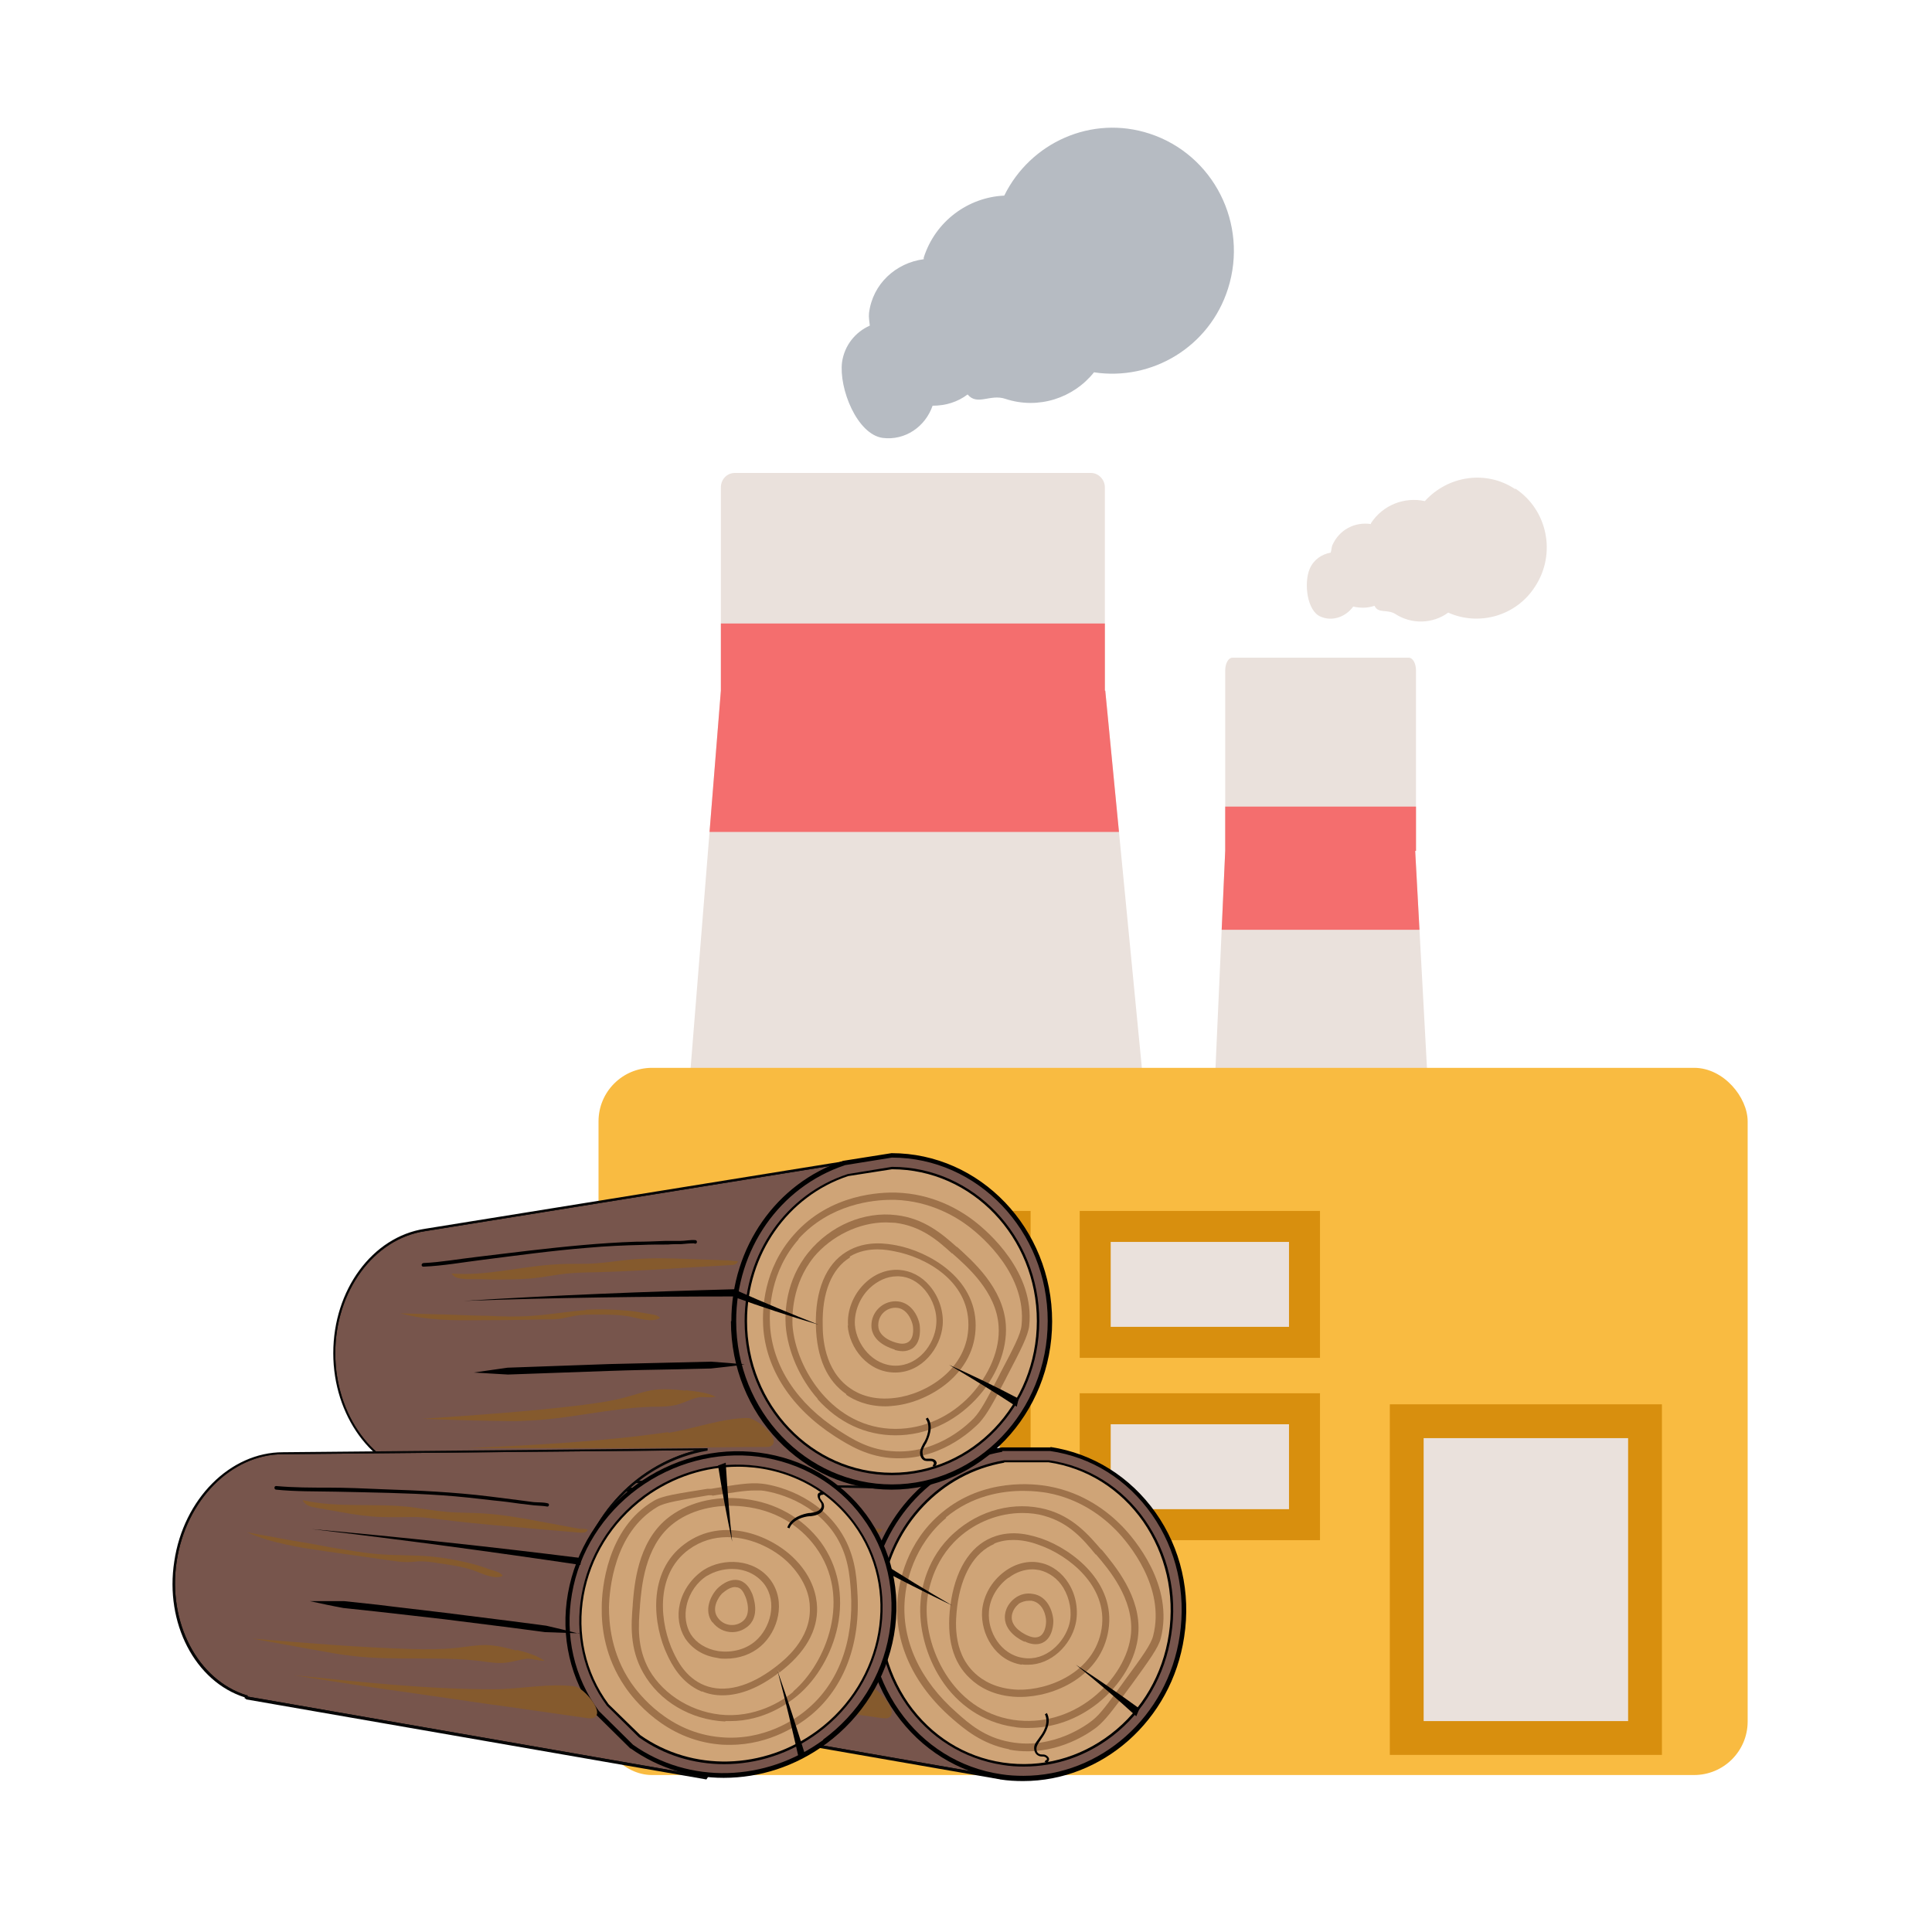 <?xml version="1.0" encoding="UTF-8"?>
<svg id="Layer_2" data-name="Layer 2" xmlns="http://www.w3.org/2000/svg" xmlns:xlink="http://www.w3.org/1999/xlink" viewBox="0 0 48 48">
  <defs>
    <style>
      .cls-1 {
        fill: #cfa477;
      }

      .cls-2 {
        clip-path: url(#clippath-7);
      }

      .cls-2, .cls-3, .cls-4, .cls-5 {
        fill: #070707;
      }

      .cls-6 {
        stroke-width: .77px;
      }

      .cls-6, .cls-7 {
        stroke: #d88f0e;
        stroke-miterlimit: 10;
      }

      .cls-6, .cls-7, .cls-8 {
        fill: #eae1dc;
      }

      .cls-9 {
        clip-path: url(#clippath-2);
      }

      .cls-10 {
        clip-path: url(#clippath-6);
      }

      .cls-11 {
        fill: #9e724a;
      }

      .cls-12 {
        fill: #855a2d;
      }

      .cls-13 {
        clip-path: url(#clippath-1);
      }

      .cls-14 {
        clip-path: url(#clippath-4);
      }

      .cls-15 {
        fill: #77554c;
      }

      .cls-16 {
        fill: #f9bb41;
      }

      .cls-17 {
        fill: #b6bbc2;
      }

      .cls-18 {
        fill: #684842;
      }

      .cls-19 {
        clip-path: url(#clippath);
      }

      .cls-20 {
        fill: none;
      }

      .cls-7 {
        stroke-width: .84px;
      }

      .cls-21 {
        clip-path: url(#clippath-8);
      }

      .cls-3 {
        clip-path: url(#clippath-5);
      }

      .cls-5 {
        clip-path: url(#clippath-3);
      }

      .cls-22 {
        fill: #f46e6e;
      }
    </style>
    <clipPath id="clippath">
      <rect class="cls-20" width="48" height="48"/>
    </clipPath>
    <clipPath id="clippath-1">
      <path class="cls-8" d="m27.45,17.16v-5.05c0-.2-.16-.36-.35-.36h-8.84c-.2,0-.35.16-.35.36v5.05l-2,24.94h13.97l-2.42-24.94Z"/>
    </clipPath>
    <clipPath id="clippath-2">
      <path class="cls-8" d="m35.18,21.14v-4.48c0-.18-.08-.32-.18-.32h-4.38c-.1,0-.18.14-.18.32v4.48l-.99,22.12h6.91l-1.2-22.12Z"/>
    </clipPath>
    <clipPath id="clippath-3">
      <path class="cls-15" d="m11.67,38.79c-.24,1.56.54,2.98,1.76,3.36v.02s11.42,1.99,11.42,1.99l.02-.03c-2.15-.32-3.61-2.41-3.27-4.66.28-1.82,1.65-3.19,3.3-3.47l-10.55.1h0c-1.28,0-2.44,1.13-2.67,2.69Z"/>
    </clipPath>
    <clipPath id="clippath-4">
      <path class="cls-5" d="m13.42,42.2h-.03s0-.03,0-.03c-1.23-.39-1.99-1.84-1.75-3.38h0c.23-1.55,1.39-2.71,2.7-2.71h0l10.55-.1v.06c-1.69.29-3,1.68-3.27,3.45-.16,1.08.08,2.16.7,3.03.61.87,1.52,1.44,2.55,1.6h.05s-.06.09-.06.09l-11.44-1.99Zm.92-6.07h0c-1.28,0-2.41,1.14-2.64,2.66h0c-.23,1.52.52,2.95,1.74,3.33h.02s0,.03,0,.03l10.86,1.89c-.82-.25-1.53-.77-2.04-1.5-.62-.89-.87-1.98-.71-3.07.26-1.7,1.46-3.04,3.04-3.44l-10.26.1Z"/>
    </clipPath>
    <clipPath id="clippath-5">
      <path class="cls-15" d="m8.31,33.62c0,1.57.98,2.87,2.24,3.06v.02s11.59.26,11.59.26v-.03c-2.16,0-3.92-1.84-3.92-4.12,0-1.84,1.15-3.4,2.74-3.93l-10.42,1.68h0c-1.26.19-2.24,1.49-2.24,3.06Z"/>
    </clipPath>
    <clipPath id="clippath-6">
      <path class="cls-3" d="m10.55,36.73h-.03v-.03c-1.28-.21-2.24-1.53-2.24-3.08,0-1.57.97-2.89,2.27-3.09l10.42-1.68v.06c-1.62.54-2.71,2.11-2.71,3.9,0,2.26,1.75,4.09,3.9,4.09h.05l-.04.09-11.61-.26Zm0-6.14c-1.26.19-2.22,1.49-2.22,3.03s.95,2.84,2.22,3.03h.02v.02l11.02.25c-1.92-.28-3.4-2.02-3.4-4.11,0-1.72.99-3.23,2.49-3.85l-10.13,1.63Z"/>
    </clipPath>
    <clipPath id="clippath-7">
      <path class="cls-15" d="m4.36,38.79c-.24,1.56.54,2.98,1.76,3.36v.02s11.42,1.99,11.42,1.99l.02-.03c-2.15-.32-3.61-2.41-3.27-4.66.28-1.82,1.65-3.19,3.3-3.47l-10.55.1h0c-1.28,0-2.44,1.13-2.67,2.69Z"/>
    </clipPath>
    <clipPath id="clippath-8">
      <path class="cls-2" d="m6.11,42.2h-.03s0-.03,0-.03c-1.23-.39-1.99-1.84-1.75-3.38h0c.23-1.55,1.39-2.71,2.7-2.71h0l10.55-.1v.06c-1.69.29-3,1.68-3.27,3.45-.16,1.08.08,2.16.7,3.03.61.87,1.52,1.44,2.55,1.6h.05s-.06.09-.06.09l-11.44-1.99Zm.92-6.07h0c-1.28,0-2.41,1.14-2.64,2.66h0c-.23,1.52.52,2.95,1.74,3.33h.02s0,.03,0,.03l10.86,1.89c-.82-.25-1.53-.77-2.04-1.5-.62-.89-.87-1.98-.71-3.07.26-1.7,1.46-3.04,3.04-3.44l-10.26.1Z"/>
    </clipPath>
  </defs>
  <g id="Layer_1-2" data-name="Layer 1">
    <g class="cls-19">
      <g>
        <g>
          <path class="cls-8" d="m27.45,17.16v-5.05c0-.2-.16-.36-.35-.36h-8.84c-.2,0-.35.16-.35.36v5.05l-2,24.94h13.97l-2.42-24.94Z"/>
          <g class="cls-13">
            <rect class="cls-22" x="17.09" y="15.49" width="12.18" height="5.18"/>
          </g>
        </g>
        <g>
          <path class="cls-8" d="m35.18,21.14v-4.48c0-.18-.08-.32-.18-.32h-4.38c-.1,0-.18.14-.18.32v4.48l-.99,22.12h6.91l-1.2-22.12Z"/>
          <g class="cls-9">
            <rect class="cls-22" x="30.06" y="20.04" width="6.03" height="3.06"/>
          </g>
        </g>
        <rect class="cls-16" x="14.87" y="26.53" width="28.55" height="17.57" rx="1.33" ry="1.33"/>
        <rect class="cls-7" x="34.95" y="35.31" width="5.92" height="7.87"/>
        <rect class="cls-6" x="20.02" y="30.47" width="5.2" height="2.88"/>
        <rect class="cls-6" x="27.21" y="30.47" width="5.2" height="2.88"/>
        <rect class="cls-6" x="27.21" y="35" width="5.2" height="2.88"/>
        <rect class="cls-6" x="20.02" y="35" width="5.2" height="2.88"/>
        <g>
          <g>
            <g>
              <path class="cls-15" d="m11.67,38.79c-.24,1.56.54,2.98,1.76,3.36v.02s11.42,1.99,11.42,1.99l.02-.03c-2.15-.32-3.61-2.41-3.27-4.66.28-1.82,1.65-3.19,3.3-3.47l-10.55.1h0c-1.28,0-2.44,1.13-2.67,2.69Z"/>
              <path class="cls-4" d="m13.42,42.2h-.03s0-.03,0-.03c-1.23-.39-1.99-1.84-1.75-3.38h0c.23-1.55,1.39-2.71,2.7-2.71h0l10.55-.1v.06c-1.69.29-3,1.68-3.27,3.45-.16,1.08.08,2.16.7,3.03.61.87,1.52,1.44,2.55,1.6h.05s-.06.09-.06.09l-11.44-1.99Zm.92-6.07h0c-1.28,0-2.41,1.14-2.64,2.66h0c-.23,1.52.52,2.95,1.74,3.33h.02s0,.03,0,.03l10.86,1.89c-.82-.25-1.53-.77-2.04-1.5-.62-.89-.87-1.98-.71-3.07.26-1.7,1.46-3.04,3.04-3.44l-10.26.1Z"/>
              <g class="cls-14">
                <path class="cls-18" d="m12.1,39.62c.13.07.3.1.41.21.22.22.1.61.27.86.13.19.42.29.43.52.7-.06,1.42.09,2.04.41.2.1.39.22.61.3.38.13.79.11,1.18.17.65.1,1.25.42,1.91.46.7.04,1.39-.25,2.09-.21.26.01.51.06.76.12.46.1.95.21,1.29.54.38.37.5.94.85,1.34-.44.03-.88-.04-1.32-.11-2.28-.35-4.57-.69-6.85-1.04-.32-.05-.63-.1-.95-.17-.43-.1-.86-.26-1.3-.32-.15-.02-.31-.03-.45-.11-.12-.07-.2-.18-.3-.27-.32-.3-.76-.43-1.17-.55-.09-.03-.18-.06-.24-.13-.08-.1-.07-.24-.06-.37.07-.58.11-1.17.21-1.75.12-.73.3-.06.61.11Z"/>
                <path d="m17.67,42.25c-.24-.04-.48-.09-.72-.15-1.05-.25-2.1-.5-3.15-.75-.08-.02-.19-.02-.22.05.36.25.8.34,1.23.43.82.17,1.63.34,2.45.51.47.1.95.2,1.43.23.4.02.8,0,1.2,0,.27,0,.82.16,1.03.02-.97-.52-2.21-.19-3.25-.35Z"/>
                <path d="m21.91,37.09c.02-.11-.1-.19-.21-.22-.48-.17-1-.2-1.51-.23-1.02-.06-2.05-.09-3.07-.12-.14,0-.28,0-.42-.01-.52-.02-1.04-.03-1.55-.14.5.1,1.01.2,1.52.15.23-.03.45-.08.68-.11.21-.02.41-.01.62,0,.57.02,1.14.05,1.7.07.2,0,.4.02.6.03.68.03,1.37.06,2.04.2-.35.02-.7.04-1.05.06"/>
                <path d="m16.67,37.46c-.26.03-.52.12-.78.15-.25.03-.49,0-.74-.04-.87-.13-1.75-.38-2.62-.22.63.17,1.31,0,1.96.1.51.08.99.33,1.51.34.39,0,.77-.13,1.15-.19.45-.07.86,0,1.3.07-.55-.13-1.22-.28-1.78-.21Z"/>
              </g>
            </g>
            <g>
              <path class="cls-15" d="m21.6,39.48c-.34,2.25,1.12,4.34,3.27,4.66s4.16-1.24,4.5-3.48-1.12-4.34-3.27-4.66h-1.2c-1.65.29-3.03,1.66-3.3,3.48Z"/>
              <path d="m24.86,44.2c-1.05-.16-1.98-.74-2.61-1.63-.63-.89-.88-1.99-.71-3.09.27-1.81,1.62-3.23,3.35-3.52h1.21s0-.01,0-.01h0c1.05.16,1.98.74,2.61,1.63.63.89.88,1.99.71,3.09-.31,2.08-2.04,3.58-4,3.58-.19,0-.38-.01-.57-.04Zm.04-8.13c-1.68.29-2.98,1.67-3.25,3.42h0c-.16,1.07.08,2.14.69,3.01.61.87,1.51,1.43,2.53,1.58.19.03.37.04.56.04,1.9,0,3.58-1.46,3.88-3.48.16-1.07-.08-2.14-.69-3.01-.61-.87-1.5-1.43-2.53-1.58h-1.19Z"/>
            </g>
            <g>
              <path class="cls-1" d="m21.9,39.52c-.31,2.08,1.04,4,3.02,4.3s3.84-1.14,4.16-3.22c.31-2.08-1.04-4-3.02-4.3h-1.11c-1.52.27-2.79,1.54-3.05,3.22Z"/>
              <path d="m24.91,43.85c-.97-.15-1.82-.68-2.39-1.5-.57-.82-.81-1.83-.65-2.84.25-1.66,1.48-2.96,3.08-3.23h1.11c.97.14,1.82.67,2.39,1.49.57.82.81,1.83.65,2.84-.15,1.01-.67,1.91-1.46,2.52-.65.5-1.41.76-2.2.76-.18,0-.35-.01-.53-.04Zm.04-7.51c-1.56.27-2.78,1.55-3.02,3.18h0c-.15,1,.08,1.99.64,2.8.57.81,1.4,1.33,2.35,1.47.95.14,1.9-.11,2.68-.71.78-.6,1.29-1.48,1.44-2.48s-.08-1.99-.64-2.8c-.57-.81-1.4-1.33-2.35-1.47h-1.1Z"/>
            </g>
            <path class="cls-11" d="m25.07,43.46c-.68-.13-1.12-.51-1.41-.76-.98-.85-1.46-1.92-1.36-2.99.04-.39.21-1.39,1.1-2.13,1.04-.87,2.3-.72,2.67-.65.86.16,1.46.63,1.81.99.31.32,1.29,1.47.96,2.78-.06.24-.29.55-.73,1.16l-.06.08c-.39.53-.58.79-.8.97-.09.07-.78.6-1.72.6-.14,0-.29-.01-.45-.04Zm-1.56-5.75c-.83.7-1,1.64-1.03,2.01h0c-.09,1.02.37,2.03,1.3,2.84.29.26.69.61,1.32.72,1.08.2,1.93-.45,2.03-.53.21-.16.39-.42.77-.94l.05-.07c.42-.57.65-.89.7-1.1.31-1.21-.62-2.31-.91-2.61-.33-.34-.9-.79-1.72-.94-.12-.02-.33-.05-.6-.05-.53,0-1.27.12-1.92.66Z"/>
            <path class="cls-11" d="m25.16,42.9c-.72-.11-1.36-.53-1.78-1.18-.37-.57-.56-1.29-.51-1.92h0c.02-.31.15-1.1.83-1.71.64-.58,1.51-.8,2.29-.59.67.18,1.06.64,1.37,1h.01c.32.39.99,1.17.91,2.1-.05.62-.43,1.26-1.01,1.72-.51.4-1.1.61-1.71.61-.13,0-.26,0-.39-.03Zm-1.35-4.69c-.65.59-.76,1.37-.78,1.6h0c-.09,1.08.61,2.69,2.15,2.92.69.1,1.39-.09,1.97-.55.54-.43.9-1.03.95-1.6.07-.86-.56-1.6-.87-1.96h-.01c-.31-.38-.66-.79-1.28-.96-.17-.05-.35-.07-.54-.07-.57,0-1.15.22-1.59.62Z"/>
            <path class="cls-11" d="m25.28,42.16c-.6-.02-.97-.26-1.18-.46-.43-.4-.59-1-.49-1.8h.09s-.09,0-.09,0h0c.11-.86.47-1.47,1.03-1.7.53-.22,1.03-.04,1.25.03.76.27,1.83,1.09,1.65,2.26-.18,1.17-1.36,1.67-2.19,1.67-.02,0-.04,0-.06,0Zm-.58-3.8c-.49.21-.82.76-.92,1.56h-.09s.09,0,.09,0c-.03.28-.14,1.11.44,1.65.19.18.53.39,1.07.41.76.02,1.91-.43,2.08-1.52.16-1.06-.83-1.82-1.54-2.07-.13-.05-.37-.13-.65-.13-.15,0-.31.02-.48.09Z"/>
            <path class="cls-11" d="m25.39,41.36c-.67-.1-1.03-.77-.99-1.34h0c.03-.37.23-.73.55-.97.28-.21.61-.29.91-.22.28.06.53.25.69.51.19.3.25.69.17,1.02-.12.51-.6,1-1.18,1-.05,0-.11,0-.16-.01Zm-.34-2.16c-.28.21-.46.52-.48.84-.04.49.29,1.07.85,1.15.56.09,1.03-.38,1.15-.85.07-.29.01-.62-.15-.89-.14-.23-.35-.38-.59-.44-.06-.01-.12-.02-.18-.02-.2,0-.41.07-.59.21Z"/>
            <path class="cls-11" d="m25.46,40.79c-.06-.02-.55-.25-.49-.68h0c.02-.16.11-.3.24-.4.13-.1.29-.14.45-.11.36.05.5.43.51.67,0,.04,0,.41-.26.54-.06.03-.12.04-.18.04-.11,0-.22-.04-.27-.07Zm-.15-.94c-.09.07-.15.17-.17.28-.05.31.34.48.38.5.07.03.19.08.3.03.17-.08.17-.37.17-.38,0-.13-.07-.46-.36-.51-.02,0-.04,0-.07,0-.09,0-.18.03-.26.08Z"/>
            <path d="m21.76,38.71c-2.23-.28-4.46-.52-6.7-.72,2.23.26,4.46.56,6.68.89l.02-.17h0Z"/>
            <path d="m21.69,38.89c.65.35,1.31.68,1.97,1-.64-.37-1.26-.75-1.88-1.15l-.09.15h0Z"/>
            <path d="m28.31,42.45c-.52-.38-1.05-.74-1.58-1.09.51.41,1.01.83,1.5,1.28l.08-.19h0Z"/>
            <path d="m21.71,40.59c-.27-.07-.55-.14-.82-.2l-.84-.11c-.56-.07-1.11-.14-1.67-.21-.56-.07-1.12-.13-1.67-.2l-.84-.09c-.28,0-.56,0-.85,0,.28.06.55.12.83.17l.84.09c.56.06,1.12.13,1.67.19.56.07,1.11.14,1.67.21l.83.11c.28.01.56.02.85.03,0,0-.28,0,0,0Z"/>
            <path d="m20.91,37.43c-.11-.02-.22-.02-.33-.03s-.22-.03-.34-.04c-.21-.03-.43-.06-.65-.08-.43-.05-.86-.1-1.3-.13-.88-.06-1.76-.07-2.64-.09-.49-.01-.99,0-1.48-.05-.05,0-.06-.09,0-.09.44.04.88.04,1.31.04s.89.02,1.34.04c.89.03,1.77.07,2.66.18.24.03.48.06.71.09.13.02.25.03.38.05.12.01.24,0,.35.03.05.01.03.09-.02.08h0Z"/>
            <path d="m25.98,43.8s.04,0,.05-.02c.03-.03.04-.07.03-.1-.02-.04-.06-.08-.13-.09-.01,0-.02,0-.03,0-.03,0-.06,0-.09-.02-.06-.03-.07-.12-.05-.18.02-.06.06-.11.1-.17l.02-.03c.08-.11.26-.39.13-.63l-.05.03c.11.22-.05.47-.13.57l-.02.03c-.04.06-.09.11-.11.18-.02.08,0,.19.08.24.03.02.07.03.11.03.01,0,.02,0,.03,0,.03,0,.07.02.09.05,0,.01,0,.03-.01.04,0,0-.01,0-.02,0l-.03.05s.02,0,.03,0Z"/>
            <path class="cls-12" d="m21.86,38.01l-1.13-.21c-.47-.09-.94-.17-1.41-.2-.31-.02-.62-.01-.93-.04-.3-.03-.59-.08-.89-.12-.88-.1-1.79.03-2.66-.17.05.13.21.17.34.19.21.04.41.07.62.11.33.06.67.11,1,.12.29.01.58,0,.87,0,.23.01.45.04.68.07.78.1,1.57.16,2.35.23.35.03.7.06,1.04.09.07,0,.17,0,.18-.08-.07-.01-.14-.03-.21-.04"/>
            <path class="cls-12" d="m18.02,38.67c-.44-.04-.88-.02-1.32-.06-.38-.03-.75-.1-1.13-.16-.32-.06-.64-.12-.96-.17-.38-.07-.77-.14-1.15-.21.63.28,1.32.38,2.01.48.52.07,1.04.15,1.55.22.14.02.27.04.41.04.1,0,.2-.01.3-.02.17,0,.34.02.5.05.28.04.57.08.84.17.2.07.54.25.74.14-.05-.09-.23-.13-.33-.16-.16-.06-.32-.11-.48-.15-.32-.08-.65-.14-.98-.17Z"/>
            <path class="cls-12" d="m20.16,41.01c-.25-.07-.5-.13-.76-.14-.24,0-.48.04-.72.07-.37.04-.75.04-1.13.03-1.32-.04-2.64-.15-3.97-.26.55.1,1.11.2,1.66.3.28.05.55.1.83.13,1.06.13,2.14,0,3.2.13.2.03.41.06.61.04.18-.02.36-.08.54-.1.15,0,.3.06.43.05-.21-.14-.46-.21-.7-.27Z"/>
            <path class="cls-12" d="m19.59,41.97c-1.66,0-3.32-.18-4.98-.35.95.15,1.91.3,2.86.43.64.09,1.29.19,1.93.28l.44.06c.7.1,1.4.2,2.1.3.03,0,.07,0,.1,0,.36-.1-.22-.76-.43-.79-.63-.09-1.38.07-2.02.07Z"/>
          </g>
          <g>
            <g>
              <path class="cls-15" d="m8.31,33.62c0,1.57.98,2.87,2.24,3.06v.02s11.59.26,11.59.26v-.03c-2.16,0-3.92-1.84-3.92-4.12,0-1.84,1.15-3.4,2.74-3.93l-10.42,1.68h0c-1.26.19-2.24,1.49-2.24,3.06Z"/>
              <path class="cls-4" d="m10.55,36.73h-.03v-.03c-1.28-.21-2.24-1.53-2.24-3.08,0-1.57.97-2.89,2.27-3.09l10.42-1.68v.06c-1.62.54-2.71,2.11-2.71,3.9,0,2.26,1.75,4.09,3.9,4.09h.05l-.04.09-11.61-.26Zm0-6.14c-1.26.19-2.22,1.49-2.22,3.03s.95,2.84,2.22,3.03h.02v.02l11.02.25c-1.92-.28-3.4-2.02-3.4-4.11,0-1.72.99-3.23,2.49-3.85l-10.13,1.63Z"/>
              <g class="cls-10">
                <path class="cls-18" d="m8.85,34.37c.14.05.31.06.43.15.25.18.19.59.4.81.16.17.46.23.5.45.68-.16,1.41-.13,2.08.1.21.07.42.16.65.2.39.07.79-.01,1.19-.01.66,0,1.3.23,1.96.16.7-.06,1.33-.45,2.03-.52.25-.03.51-.01.77,0,.47.03.97.07,1.35.34.43.31.63.86,1.04,1.2-.43.09-.88.09-1.32.09-2.31,0-4.62,0-6.93,0-.32,0-.64,0-.96-.03-.44-.04-.89-.12-1.33-.12-.15,0-.32.01-.46-.04-.13-.05-.23-.14-.34-.22-.36-.25-.81-.31-1.24-.37-.09-.01-.19-.03-.26-.09-.1-.09-.11-.23-.11-.36-.02-.59-.06-1.18-.06-1.76,0-.74.28-.1.62.02Z"/>
                <path d="m14.75,36.14c-.24,0-.49-.02-.73-.04-1.08-.09-2.15-.18-3.23-.27-.08,0-.2,0-.21.09.39.19.84.22,1.28.24.83.05,1.67.1,2.5.14.48.03.97.06,1.45.01.4-.04.79-.12,1.19-.18.26-.04.83.04,1.02-.13-1.03-.37-2.21.14-3.27.14Z"/>
                <path d="m18.17,30.41c0-.11-.13-.17-.24-.19-.5-.09-1.02-.05-1.53,0-1.02.09-2.04.22-3.05.34-.14.02-.28.03-.42.05-.52.06-1.03.12-1.55.1.51.03,1.03.05,1.53-.08.22-.06.43-.15.65-.21.2-.05.41-.07.61-.1.56-.06,1.13-.12,1.69-.18.2-.02.4-.04.6-.06.68-.07,1.36-.15,2.05-.1-.34.07-.68.14-1.03.21"/>
                <path d="m13.05,31.56c-.25.07-.49.2-.75.27-.24.06-.49.07-.73.07-.88,0-1.79-.11-2.63.17.65.08,1.29-.2,1.95-.2.52,0,1.03.18,1.54.11.39-.05.74-.24,1.11-.36.43-.14.85-.14,1.3-.12-.56-.05-1.24-.1-1.79.06Z"/>
              </g>
            </g>
            <g>
              <path class="cls-15" d="m18.22,32.82c0,2.27,1.76,4.12,3.93,4.12s3.93-1.84,3.93-4.12c0-2.27-1.76-4.12-3.93-4.12l-1.19.19c-1.59.53-2.74,2.09-2.74,3.93Z"/>
              <path d="m18.17,32.82c0-1.83,1.12-3.43,2.78-3.98l1.2-.19h0c2.2,0,3.99,1.87,3.99,4.18,0,2.3-1.79,4.18-3.99,4.18s-3.99-1.87-3.99-4.18Zm2.82-3.87c-1.62.54-2.7,2.09-2.7,3.87,0,2.24,1.74,4.06,3.87,4.06s3.87-1.82,3.87-4.06-1.74-4.06-3.87-4.06l-1.18.19Z"/>
            </g>
            <g>
              <path class="cls-1" d="m18.53,32.82c0,2.1,1.62,3.8,3.63,3.8s3.63-1.7,3.63-3.8-1.62-3.8-3.63-3.8l-1.1.18c-1.47.49-2.53,1.93-2.53,3.63Z"/>
              <path d="m18.5,32.82c0-1.68,1.03-3.15,2.56-3.65l1.1-.18c2.02,0,3.66,1.72,3.66,3.83,0,2.11-1.64,3.83-3.66,3.83s-3.66-1.72-3.66-3.83Zm2.57-3.6c-1.5.5-2.51,1.94-2.51,3.6,0,2.08,1.61,3.77,3.6,3.77s3.6-1.69,3.6-3.77-1.61-3.77-3.6-3.77l-1.09.17Z"/>
            </g>
            <path class="cls-11" d="m22.25,36.23c-.69-.02-1.18-.34-1.5-.54-1.09-.7-1.73-1.68-1.79-2.75h0c-.02-.4,0-1.41.77-2.27.9-1.02,2.17-1.05,2.54-1.04.88.03,1.54.4,1.94.71.35.27,1.5,1.27,1.36,2.6-.03.25-.2.58-.55,1.25l-.04.08c-.3.58-.46.87-.65,1.08-.09.09-.85.88-1.98.88-.03,0-.06,0-.08,0Zm-2.4-5.45c-.72.81-.74,1.77-.72,2.14.06,1.02.67,1.95,1.71,2.62.33.21.77.5,1.42.52,1.1.04,1.84-.73,1.93-.82.18-.19.33-.48.62-1.04l.04-.08c.33-.63.51-.97.53-1.19.13-1.25-.96-2.19-1.3-2.45-.31-.24-.96-.64-1.84-.67-.03,0-.06,0-.1,0-.44,0-1.52.1-2.31.98Z"/>
            <path class="cls-11" d="m20.32,34.76c-.45-.51-.75-1.19-.8-1.83-.02-.31-.01-1.11.57-1.82.54-.66,1.38-1.02,2.18-.92.69.08,1.14.47,1.5.79h.01c.37.34,1.15,1.01,1.21,1.94.04.62-.24,1.31-.75,1.85-.54.57-1.24.89-1.99.89s-1.42-.32-1.94-.9Zm-.1-3.53c-.55.68-.54,1.47-.53,1.7h-.09s.09,0,.09,0c.08,1.08,1.01,2.57,2.56,2.57.7,0,1.36-.3,1.86-.83.47-.51.74-1.15.7-1.72-.05-.86-.8-1.5-1.15-1.81h-.01c-.36-.33-.77-.68-1.41-.76-.08,0-.15-.01-.23-.01-.66,0-1.35.33-1.8.87Z"/>
            <path class="cls-11" d="m21.03,34.64c-.48-.33-.74-.9-.76-1.71h.09s-.09,0-.09,0c-.02-.87.25-1.52.76-1.83.49-.3,1.02-.2,1.24-.16.79.15,1.97.8,1.97,1.99,0,1.21-1.16,1.89-1.98,1.99-.09.01-.18.02-.26.02-.45,0-.78-.15-.98-.29Zm.09-3.4c-.46.28-.7.88-.68,1.68h0c0,.28.03,1.12.68,1.57.21.15.58.31,1.12.24.76-.09,1.82-.71,1.82-1.82s-1.09-1.68-1.83-1.82c-.1-.02-.25-.05-.43-.05-.21,0-.46.04-.69.18Zm-.85,1.69h.09s-.09,0-.09,0c0,0,0,0,0,0Z"/>
            <path class="cls-11" d="m21.07,32.94h0c-.03-.37.12-.76.4-1.04.25-.25.56-.37.87-.35.29.02.56.16.76.4.23.27.35.64.32.98-.05.56-.51,1.17-1.18,1.17h0c-.68,0-1.14-.61-1.18-1.17Zm.52-.92c-.24.24-.37.58-.35.9.04.49.45,1.01,1.01,1.01h0c.57,0,.97-.53,1.01-1.02.03-.3-.08-.62-.28-.86-.18-.21-.4-.33-.64-.34-.02,0-.04,0-.06,0-.24,0-.48.11-.68.3Z"/>
            <path class="cls-11" d="m22.23,33.53c-.06-.02-.58-.16-.58-.6,0-.33.27-.6.6-.6.37,0,.56.35.6.59,0,.04.06.41-.18.58-.08.05-.17.07-.24.07-.08,0-.16-.02-.2-.03Zm-.41-.6c0,.31.41.42.45.43.07.02.2.05.3-.02.16-.11.11-.4.11-.4-.02-.12-.14-.45-.43-.45-.24,0-.43.19-.43.43Z"/>
            <path d="m18.27,32.03c-2.25.06-4.49.15-6.74.29,2.25-.08,4.49-.11,6.74-.11v-.17h0Z"/>
            <path d="m18.23,32.22c.69.25,1.39.48,2.1.69-.68-.27-1.36-.55-2.03-.85l-.06.16h0Z"/>
            <path d="m25.31,34.75c-.57-.3-1.15-.58-1.73-.84.56.33,1.12.67,1.68,1.04l.05-.2h0Z"/>
            <path d="m18.5,33.9c-.28-.03-.56-.05-.84-.07l-.84.02c-.56.01-1.12.03-1.69.04-.56.02-1.12.04-1.68.06l-.84.03c-.28.04-.56.08-.84.12.28.02.56.03.85.05l.84-.03c.56-.02,1.12-.04,1.68-.06s1.12-.03,1.68-.04l.84-.02c.28-.03.56-.06.84-.1,0,0-.28.04,0,0Z"/>
            <path d="m17.24,30.89c-.1,0-.21.01-.31.02-.11,0-.23,0-.34.01-.22,0-.43,0-.65.01-.44.01-.89.03-1.33.07-.88.07-1.75.19-2.62.3-.49.06-.98.15-1.47.17-.06,0-.06-.08,0-.09.44-.02.87-.1,1.31-.15s.88-.11,1.33-.16c.87-.1,1.75-.19,2.63-.22.25,0,.49-.01.74-.02.12,0,.24,0,.37,0s.25-.03.37-.02c.06,0,.06.09,0,.09h0Z"/>
            <path d="m23.19,36.44s.04-.01.06-.03c.02-.03.03-.07.01-.1-.02-.04-.07-.07-.14-.07-.01,0-.02,0-.03,0-.03,0-.06,0-.09,0-.06-.02-.08-.1-.08-.17,0-.06.04-.12.07-.18l.02-.03c.06-.12.2-.42.04-.64l-.05.03c.14.2.02.48-.04.58l-.02.03c-.03.06-.07.13-.08.2-.01.09.02.19.11.23.04.01.07.01.11.01.01,0,.02,0,.03,0,.03,0,.07,0,.09.04,0,.01,0,.03,0,.04,0,0,0,0-.01,0l-.02.05s.01,0,.02,0Z"/>
            <path class="cls-12" d="m18.26,31.32l-1.14-.04c-.48-.02-.95-.03-1.43.01-.31.03-.62.08-.92.1-.3.02-.6,0-.9.02-.89.04-1.77.3-2.65.23.07.12.23.13.37.14.21,0,.42,0,.63.01.34,0,.68,0,1.01-.03.29-.03.57-.09.86-.12.23-.02.46-.03.68-.03.79-.02,1.58-.07,2.36-.12.35-.02.7-.04,1.04-.06.07,0,.16-.03.16-.1-.07,0-.14,0-.22,0"/>
            <path class="cls-12" d="m14.56,32.55c-.44.03-.88.11-1.32.14-.38.03-.76.02-1.14,0-.33,0-.65-.02-.98-.03-.39-.01-.78-.02-1.17-.03.67.18,1.37.18,2.06.17.52,0,1.05-.01,1.57-.02.14,0,.28,0,.41-.03.1-.02.2-.04.3-.06.17-.03.34-.03.51-.03.29,0,.57,0,.85.05.2.04.57.16.75.03-.07-.08-.25-.09-.35-.11-.17-.03-.33-.06-.5-.07-.33-.03-.66-.04-1-.02Z"/>
            <path class="cls-12" d="m17.03,34.55c-.26-.03-.52-.05-.77-.02-.24.03-.47.12-.7.18-.36.1-.74.15-1.11.2-1.32.16-2.64.25-3.96.34.56.02,1.12.04,1.69.05.28,0,.56.02.84,0,1.07-.03,2.12-.32,3.19-.35.21,0,.41,0,.61-.05.18-.05.34-.14.52-.18.14-.03.31.02.44-.02-.23-.11-.49-.13-.74-.16Z"/>
            <path class="cls-12" d="m16.61,35.58c-1.65.24-3.31.32-4.98.4.96,0,1.93,0,2.89,0,.65,0,1.3,0,1.95-.01h.44c.71-.01,1.41-.02,2.12-.02.03,0,.07,0,.1-.01.34-.15-.33-.71-.55-.71-.63,0-1.35.27-1.98.37Z"/>
          </g>
          <g>
            <g>
              <path class="cls-15" d="m4.36,38.79c-.24,1.56.54,2.98,1.76,3.36v.02s11.42,1.99,11.42,1.99l.02-.03c-2.15-.32-3.61-2.41-3.27-4.66.28-1.82,1.65-3.19,3.3-3.47l-10.55.1h0c-1.28,0-2.44,1.13-2.67,2.69Z"/>
              <path class="cls-4" d="m6.11,42.2h-.03s0-.03,0-.03c-1.23-.39-1.99-1.84-1.75-3.38h0c.23-1.55,1.39-2.71,2.7-2.71h0l10.55-.1v.06c-1.69.29-3,1.68-3.27,3.45-.16,1.08.08,2.16.7,3.03.61.87,1.52,1.44,2.55,1.6h.05s-.06.09-.06.09l-11.44-1.99Zm.92-6.07h0c-1.28,0-2.41,1.14-2.64,2.66h0c-.23,1.52.52,2.95,1.74,3.33h.02s0,.03,0,.03l10.86,1.89c-.82-.25-1.53-.77-2.04-1.5-.62-.89-.87-1.98-.71-3.07.26-1.7,1.46-3.04,3.04-3.44l-10.26.1Z"/>
              <g class="cls-21">
                <path class="cls-18" d="m4.78,39.62c.13.07.3.1.41.21.22.22.1.61.27.86.13.19.42.29.43.52.7-.06,1.42.09,2.04.41.2.1.39.22.61.3.38.13.79.11,1.18.17.65.1,1.25.42,1.91.46.7.04,1.39-.25,2.09-.21.26.01.51.06.76.12.46.1.95.21,1.29.54.38.37.5.94.85,1.34-.44.03-.88-.04-1.32-.11-2.28-.35-4.57-.69-6.85-1.04-.32-.05-.63-.1-.95-.17-.43-.1-.86-.26-1.3-.32-.15-.02-.31-.03-.45-.11-.12-.07-.2-.18-.3-.27-.32-.3-.76-.43-1.17-.55-.09-.03-.18-.06-.24-.13-.08-.1-.07-.24-.06-.37.07-.58.11-1.17.21-1.75.12-.73.3-.06.61.11Z"/>
                <path d="m10.36,42.25c-.24-.04-.48-.09-.72-.15-1.05-.25-2.1-.5-3.15-.75-.08-.02-.19-.02-.22.05.36.25.8.34,1.23.43.82.17,1.63.34,2.45.51.47.1.95.2,1.43.23.4.02.8,0,1.2,0,.27,0,.82.16,1.03.02-.97-.52-2.21-.19-3.25-.35Z"/>
                <path d="m14.59,37.09c.02-.11-.1-.19-.21-.22-.48-.17-1-.2-1.51-.23-1.02-.06-2.05-.09-3.07-.12-.14,0-.28,0-.42-.01-.52-.02-1.04-.03-1.55-.14.5.1,1.01.2,1.52.15.23-.03.45-.08.68-.11.21-.02.41-.01.62,0,.57.02,1.14.05,1.7.07.2,0,.4.02.6.03.68.03,1.37.06,2.04.2-.35.02-.7.04-1.05.06"/>
                <path d="m9.36,37.46c-.26.03-.52.12-.78.15-.25.03-.49,0-.74-.04-.87-.13-1.75-.38-2.62-.22.63.17,1.31,0,1.96.1.51.08.99.33,1.51.34.39,0,.77-.13,1.15-.19.45-.07.86,0,1.3.07-.55-.13-1.22-.28-1.78-.21Z"/>
              </g>
            </g>
            <g>
              <path class="cls-15" d="m20.49,43.27c1.83-1.35,2.27-3.86.98-5.61s-3.82-2.07-5.65-.72c-1.83,1.35-2.27,3.86-.98,5.61l.86.84c1.37.97,3.31.97,4.79-.12Z"/>
              <path d="m15.66,43.44l-.86-.85h0c-.63-.86-.88-1.93-.69-3,.19-1.07.79-2.03,1.68-2.69.9-.66,1.99-.95,3.07-.81,1.08.14,2.03.69,2.66,1.54.63.86.88,1.92.69,3-.19,1.07-.79,2.03-1.68,2.69h0c-.77.57-1.66.85-2.55.85-.82,0-1.62-.24-2.31-.73Zm4.79-.22c.87-.64,1.46-1.57,1.64-2.62.18-1.04-.05-2.08-.67-2.91-.61-.83-1.53-1.36-2.58-1.5-1.05-.13-2.11.15-2.99.79-.87.64-1.46,1.57-1.64,2.62-.18,1.04.05,2.07.67,2.91l.85.84c1.39.98,3.29.93,4.72-.12h0Z"/>
            </g>
            <g>
              <path class="cls-1" d="m20.31,43.02c1.69-1.25,2.1-3.56.91-5.18s-3.52-1.91-5.21-.66-2.1,3.56-.91,5.18l.79.78c1.26.89,3.05.9,4.42-.11Z"/>
              <path d="m15.87,43.16l-.79-.78c-1.2-1.62-.79-3.96.91-5.22,1.7-1.25,4.06-.95,5.25.67,1.2,1.62.79,3.96-.91,5.22h0c-.7.52-1.52.78-2.34.78-.75,0-1.49-.22-2.12-.67Zm.15-5.95c-1.67,1.23-2.08,3.54-.9,5.13l.79.77c1.29.91,3.06.87,4.39-.11,1.67-1.23,2.08-3.54.9-5.14-.69-.93-1.76-1.42-2.87-1.42-.79,0-1.6.25-2.3.76Z"/>
            </g>
            <path class="cls-11" d="m17.87,43.34c-1.35-.12-2.13-1.12-2.34-1.43-.5-.73-.59-1.48-.58-1.98,0-.45.13-1.96,1.29-2.64.21-.13.59-.18,1.33-.3h.09c.65-.11.97-.16,1.26-.13.13.01,1.26.17,1.93,1.14.39.57.43,1.15.45,1.53.09,1.29-.32,2.39-1.15,3.08h0c-.28.23-1.01.74-2.01.74-.09,0-.18,0-.27-.01Zm-.18-6.19h-.09c-.7.12-1.09.18-1.27.29-1.08.64-1.19,2.07-1.2,2.49,0,.39.05,1.15.55,1.88.2.29.94,1.24,2.22,1.35,1.08.1,1.87-.45,2.15-.69h0c.78-.65,1.17-1.69,1.09-2.93-.03-.39-.06-.92-.42-1.45-.62-.9-1.69-1.05-1.81-1.06-.05,0-.1,0-.16,0-.24,0-.54.05-1.05.13Z"/>
            <path class="cls-11" d="m18.02,42.77c-.86-.04-1.64-.5-2.04-1.21-.34-.6-.3-1.2-.26-1.68v-.02c.04-.49.12-1.52.84-2.12.48-.4,1.2-.59,1.93-.5.78.09,1.45.47,1.9,1.07.43.59.58,1.33.42,2.1-.14.67-.51,1.31-1,1.72h0c-.23.19-.83.63-1.67.63-.04,0-.08,0-.12,0Zm1.69-.75c.82-.7,1.47-2.34.55-3.59-.41-.56-1.04-.92-1.78-1-.69-.08-1.36.09-1.8.46-.66.55-.74,1.53-.78,2v.02c-.04.48-.08,1.02.23,1.58.37.64,1.11,1.08,1.9,1.12.87.04,1.51-.43,1.68-.58h0Z"/>
            <path class="cls-11" d="m17.44,42.03c-.53-.22-.76-.7-.86-.91-.35-.73-.52-2.06.43-2.76.97-.72,2.21-.19,2.77.41.41.43.51.87.52,1.16.02.58-.29,1.13-.93,1.62l-.06-.07.05.07c-.49.38-.97.57-1.41.57-.18,0-.35-.03-.51-.1Zm-.33-3.53c-.87.64-.7,1.88-.38,2.55.09.19.3.63.77.82.5.2,1.12.04,1.76-.45h0c.22-.17.89-.69.86-1.48,0-.26-.1-.65-.47-1.05-.34-.37-.95-.7-1.58-.7-.33,0-.66.09-.96.31Z"/>
            <path class="cls-11" d="m17.82,41.19c-.35-.05-.63-.23-.8-.49-.15-.24-.2-.55-.13-.85.08-.35.31-.66.6-.85.48-.3,1.25-.28,1.65.25.4.54.19,1.28-.24,1.65-.23.2-.54.31-.87.31-.07,0-.14,0-.21-.02Zm-.24-2.05c-.26.16-.45.43-.52.74-.06.26-.02.52.1.72.14.22.38.37.68.42.34.05.69-.04.93-.25h0c.37-.32.55-.96.22-1.41-.2-.26-.5-.38-.8-.38-.22,0-.44.06-.62.17Z"/>
            <path class="cls-11" d="m17.7,40.31c-.22-.29-.05-.66.12-.84.03-.03.29-.29.57-.2.19.07.26.25.3.33.02.06.22.57-.14.83-.11.08-.23.12-.36.12-.19,0-.37-.09-.49-.25Zm.24-.72c-.09.09-.28.38-.1.61.14.19.41.23.6.09h0c.25-.18.1-.58.08-.62-.03-.07-.08-.2-.19-.23-.02,0-.05-.01-.07-.01-.16,0-.31.16-.32.16Z"/>
            <path d="m14.44,38.71c-2.23-.28-4.46-.52-6.7-.72,2.23.26,4.46.56,6.68.89l.02-.17h0Z"/>
            <path d="m20.01,43.62c-.22-.7-.44-1.4-.69-2.1.19.71.36,1.43.52,2.14l.17-.04h0Z"/>
            <path d="m17.84,36.41c.1.64.22,1.27.35,1.89-.07-.65-.12-1.3-.16-1.96l-.19.07h0Z"/>
            <path d="m14.39,40.59c-.27-.07-.55-.14-.82-.2l-.84-.11c-.56-.07-1.11-.14-1.67-.21-.56-.07-1.12-.13-1.67-.2l-.84-.09c-.28,0-.56,0-.85,0,.28.06.55.12.83.17l.84.09c.56.06,1.12.13,1.67.19.56.07,1.11.14,1.67.21l.83.11c.28.01.56.02.85.03,0,0-.28,0,0,0Z"/>
            <path d="m13.6,37.43c-.11-.02-.22-.02-.33-.03s-.22-.03-.34-.04c-.21-.03-.43-.06-.65-.08-.43-.05-.86-.1-1.3-.13-.88-.06-1.76-.07-2.64-.09-.49-.01-.99,0-1.48-.05-.05,0-.06-.09,0-.09.44.04.88.04,1.31.04s.89.02,1.34.04c.89.03,1.77.07,2.66.18.24.03.48.06.71.09.13.02.25.03.38.05.12.01.24,0,.35.03.05.01.03.09-.02.08h0Z"/>
            <path d="m19.61,37.98c.08-.23.37-.3.5-.31h.03c.07-.01.14-.02.21-.06.08-.04.14-.13.12-.22,0-.04-.03-.07-.05-.1,0,0-.01-.02-.02-.03-.02-.02-.04-.06-.02-.1,0-.01.02-.02.04-.02,0,0,.01,0,.01,0l.05-.02s-.03-.05-.07-.05c-.04,0-.08.02-.09.05-.02.04,0,.1.03.15,0,0,.01.02.02.03.02.03.04.05.04.08.02.06-.03.13-.09.16-.06.03-.12.04-.19.05h-.03c-.13.02-.45.1-.54.36l.05.02Z"/>
            <path class="cls-12" d="m14.54,38.01l-1.13-.21c-.47-.09-.94-.17-1.41-.2-.31-.02-.62-.01-.93-.04-.3-.03-.59-.08-.89-.12-.88-.1-1.79.03-2.66-.17.05.13.21.17.34.19.21.04.41.07.62.11.33.06.67.11,1,.12.29.01.58,0,.87,0,.23.01.45.04.68.07.78.1,1.57.16,2.35.23.35.03.7.06,1.04.09.07,0,.17,0,.18-.08-.07-.01-.14-.03-.21-.04"/>
            <path class="cls-12" d="m10.7,38.67c-.44-.04-.88-.02-1.32-.06-.38-.03-.75-.1-1.13-.16-.32-.06-.64-.12-.96-.17-.38-.07-.77-.14-1.15-.21.63.28,1.32.38,2.01.48.52.07,1.04.15,1.55.22.14.02.27.04.41.04.1,0,.2-.01.3-.02.17,0,.34.02.5.05.28.04.57.08.84.17.2.07.54.25.74.14-.05-.09-.23-.13-.33-.16-.16-.06-.32-.11-.48-.15-.32-.08-.65-.14-.98-.17Z"/>
            <path class="cls-12" d="m12.84,41.01c-.25-.07-.5-.13-.76-.14-.24,0-.48.04-.72.07-.37.04-.75.04-1.13.03-1.32-.04-2.64-.15-3.97-.26.55.1,1.11.2,1.66.3.28.05.55.1.83.13,1.06.13,2.14,0,3.2.13.2.03.41.06.61.04.18-.02.36-.08.54-.1.15,0,.3.06.43.05-.21-.14-.46-.21-.7-.27Z"/>
            <path class="cls-12" d="m12.27,41.97c-1.66,0-3.32-.18-4.98-.35.95.15,1.91.3,2.86.43.64.09,1.29.19,1.93.28l.44.06c.7.1,1.4.2,2.1.3.03,0,.07,0,.1,0,.36-.1-.22-.76-.43-.79-.63-.09-1.38.07-2.02.07Z"/>
          </g>
        </g>
        <path class="cls-17" d="m28.56,3.32c-1.44-.47-2.96.22-3.61,1.54-.89.04-1.71.63-2,1.54,0,.01,0,.02,0,.04-.69.09-1.27.61-1.36,1.34-.01.11.01.21.02.31-.36.16-.63.49-.69.91-.08.65.37,1.79,1.01,1.88.56.07,1.06-.28,1.24-.8.32,0,.62-.09.87-.28.24.29.56-.02.94.11.82.27,1.69-.02,2.2-.66,1.44.22,2.87-.63,3.33-2.08.51-1.61-.36-3.33-1.95-3.85Z"/>
        <path class="cls-8" d="m37.64,12.15c-.72-.48-1.67-.33-2.24.3-.5-.11-1.04.09-1.34.55,0,0,0,.01,0,.02-.4-.06-.79.14-.96.53-.02.06-.02.12-.04.18-.22.04-.42.17-.52.4-.15.35-.07,1.05.27,1.19.3.13.63,0,.81-.25.18.04.36.04.53-.02.09.2.31.08.51.2.41.27.94.25,1.32-.03.76.34,1.69.09,2.16-.65.53-.81.31-1.9-.49-2.43Z"/>
      </g>
    </g>
  </g>
</svg>